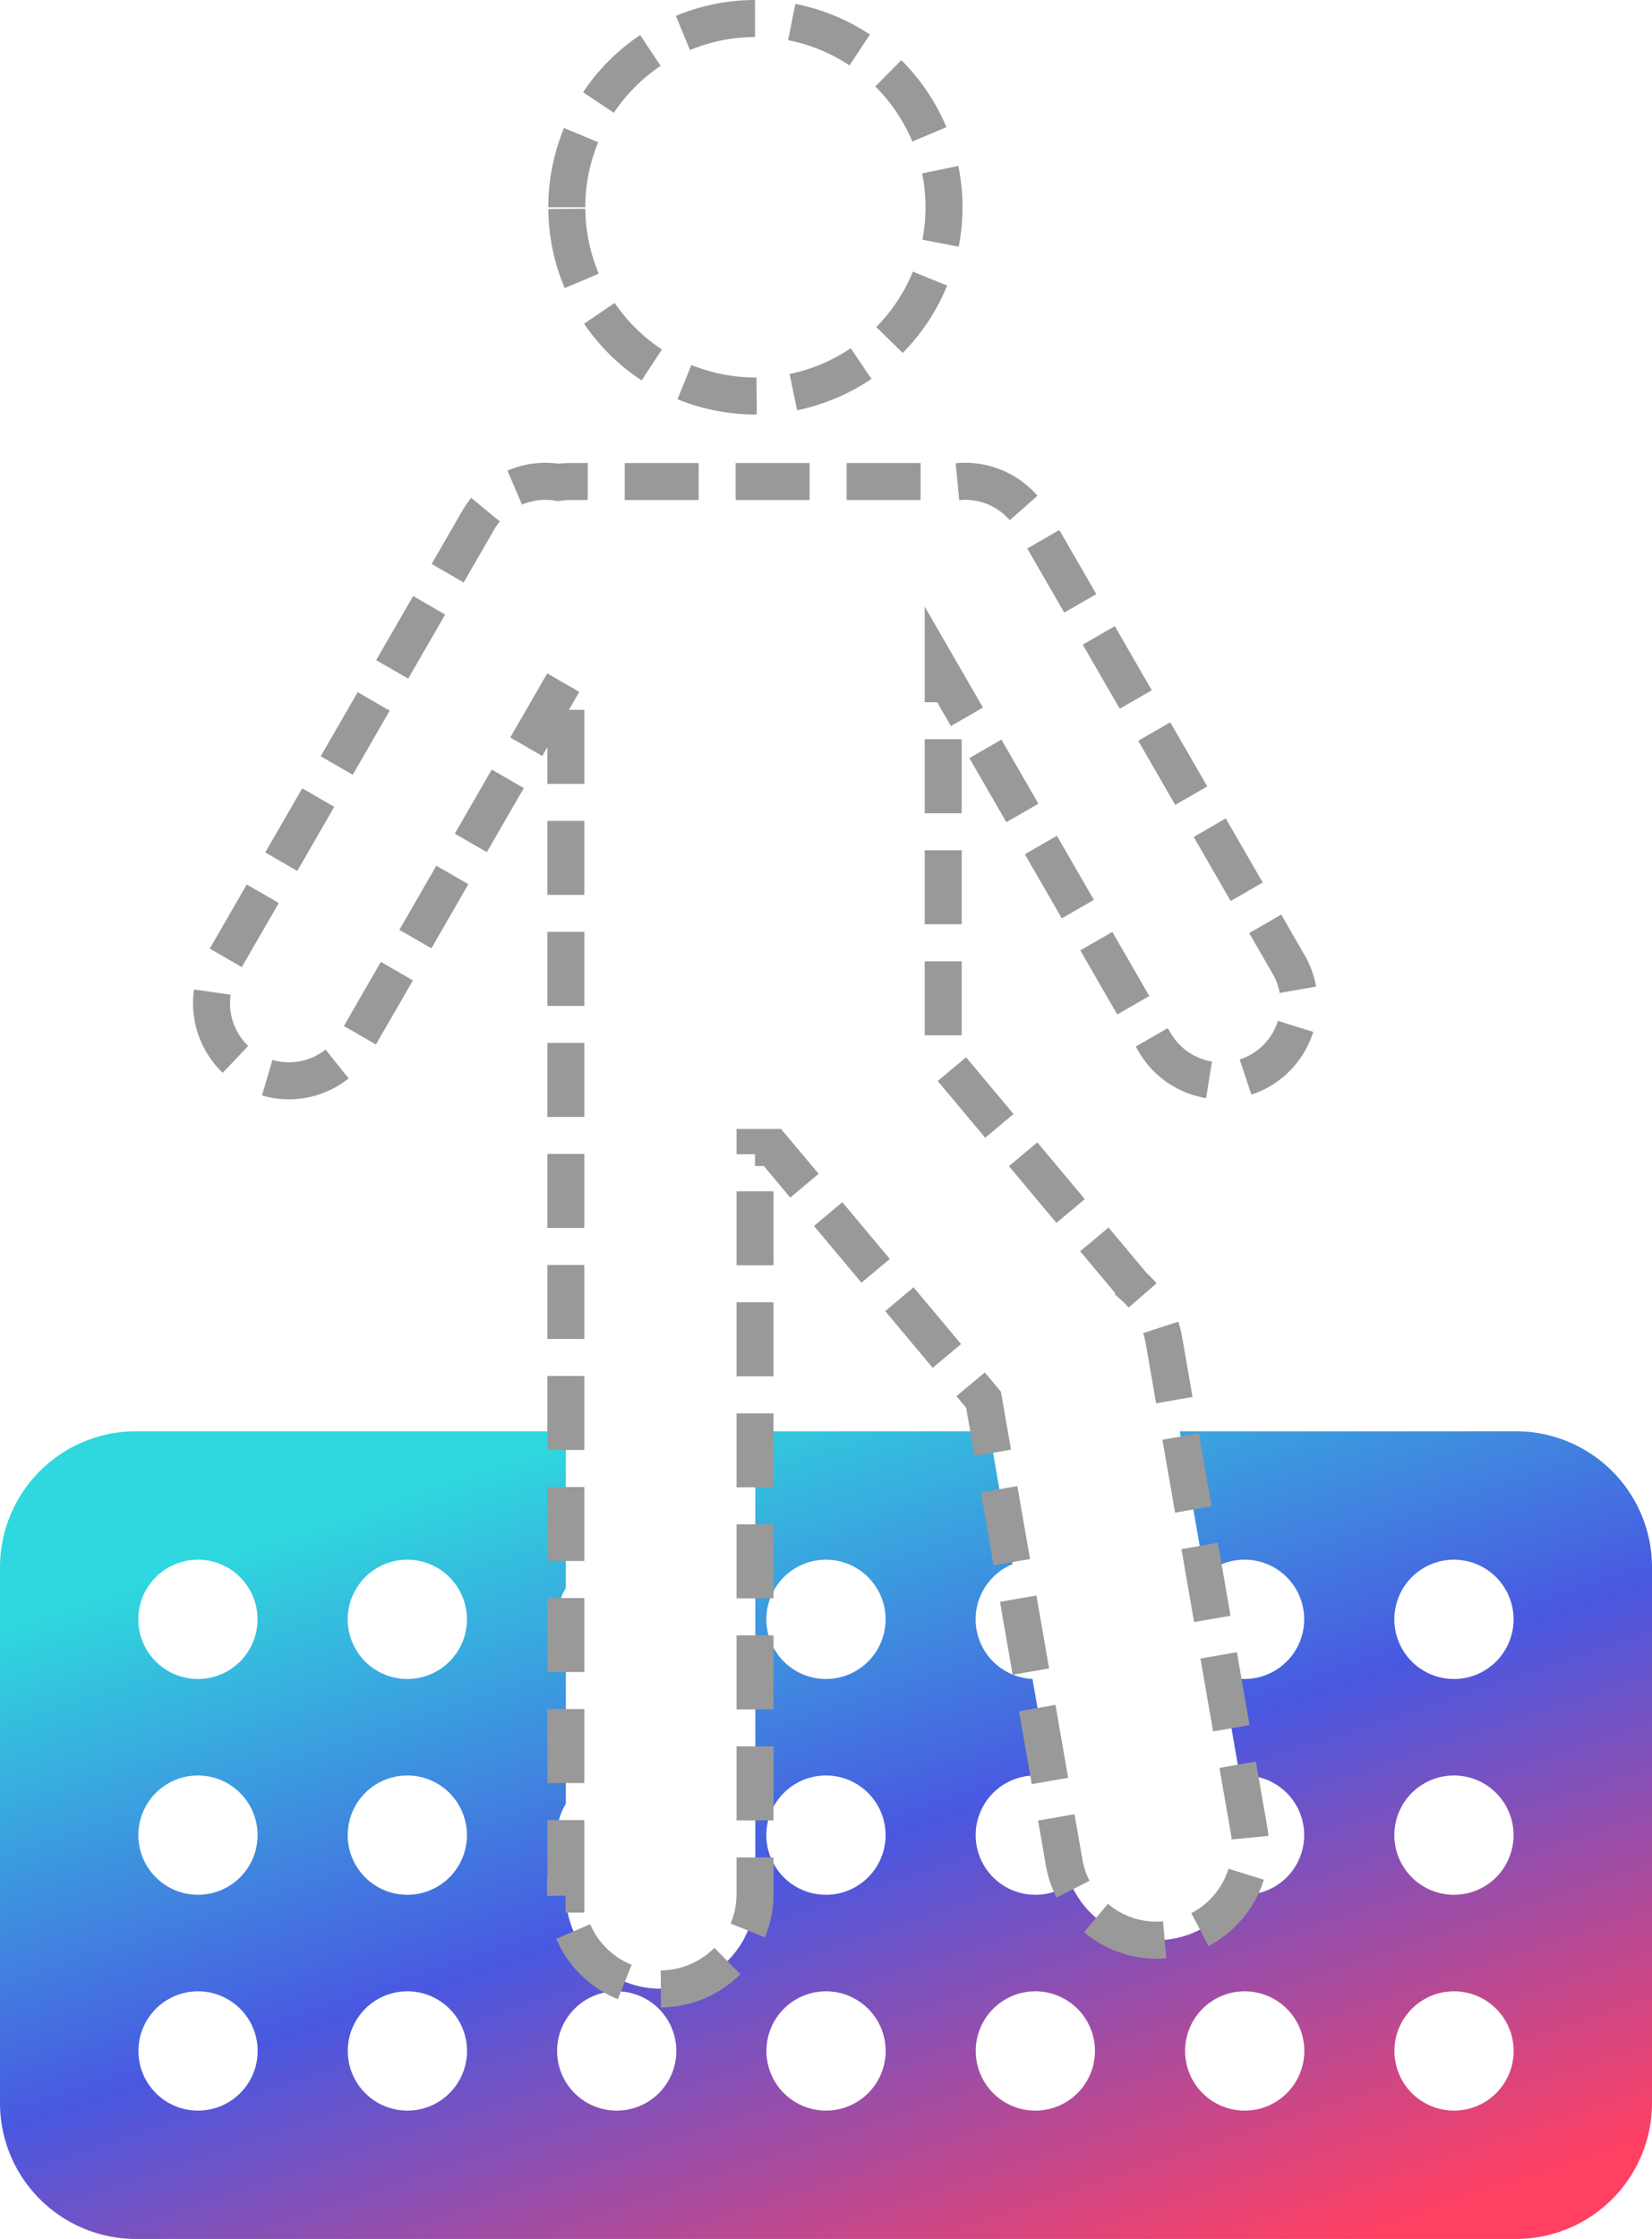 <svg xmlns="http://www.w3.org/2000/svg" xmlns:xlink="http://www.w3.org/1999/xlink" width="44.67" height="60.5" viewBox="0 0 44.67 60.5">
  <defs>
    <linearGradient id="linear-gradient" x1="0.203" y1="0.102" x2="0.822" y2="1" gradientUnits="objectBoundingBox">
      <stop offset="0" stop-color="#2fd8de"/>
      <stop offset="0.474" stop-color="#4958e0"/>
      <stop offset="1" stop-color="#ff4063"/>
    </linearGradient>
  </defs>
  <g id="Group_66_Copy" data-name="Group 66 Copy" transform="translate(0 0.5)">
    <path id="Fill_49" data-name="Fill 49" d="M41,21.824H3.672A3.676,3.676,0,0,1,0,18.152V3.673A3.676,3.676,0,0,1,3.672,0H15.3V4.237a1.615,1.615,0,0,0,0,1.689v4.141a1.615,1.615,0,0,0,0,1.689V12.5a2.562,2.562,0,1,0,5.124,0V0h6.327l.626,3.591a1.612,1.612,0,0,0,.541,3.1l.463,2.656a1.612,1.612,0,1,0-.388,3.177,1.6,1.6,0,0,0,.956-.314,2.527,2.527,0,0,0,2.329,1.54,2.563,2.563,0,0,0,.439-.038,2.537,2.537,0,0,0,1.742-1.2,1.553,1.553,0,0,0,.194.012,1.612,1.612,0,0,0,0-3.224c-.044,0-.087,0-.131.005l-.475-2.731a1.612,1.612,0,1,0-.47-2.694L31.9,0H41A3.676,3.676,0,0,1,44.67,3.673V18.152A3.676,3.676,0,0,1,41,21.824Zm-1.683-6.692a1.612,1.612,0,1,0,1.612,1.612A1.613,1.613,0,0,0,39.315,15.132Zm-5.66,0a1.612,1.612,0,1,0,1.612,1.612A1.613,1.613,0,0,0,33.655,15.132Zm-5.66,0a1.612,1.612,0,1,0,1.611,1.612A1.613,1.613,0,0,0,27.995,15.132Zm-5.661,0a1.612,1.612,0,1,0,1.612,1.612A1.613,1.613,0,0,0,22.333,15.132Zm-5.66,0a1.612,1.612,0,1,0,1.612,1.612A1.613,1.613,0,0,0,16.673,15.132Zm-5.66,0a1.612,1.612,0,1,0,1.612,1.612A1.613,1.613,0,0,0,11.013,15.132Zm-5.661,0a1.612,1.612,0,1,0,1.612,1.612A1.613,1.613,0,0,0,5.352,15.132ZM39.315,9.3a1.612,1.612,0,1,0,1.612,1.612A1.613,1.613,0,0,0,39.315,9.3Zm-16.981,0a1.612,1.612,0,1,0,1.612,1.612A1.613,1.613,0,0,0,22.333,9.3Zm-11.32,0a1.612,1.612,0,1,0,1.612,1.612A1.613,1.613,0,0,0,11.013,9.3Zm-5.661,0a1.612,1.612,0,1,0,1.612,1.612A1.613,1.613,0,0,0,5.352,9.3ZM39.315,3.469a1.612,1.612,0,1,0,1.612,1.612A1.613,1.613,0,0,0,39.315,3.469Zm-16.981,0a1.612,1.612,0,1,0,1.612,1.612A1.613,1.613,0,0,0,22.333,3.469Zm-11.32,0a1.612,1.612,0,1,0,1.612,1.612A1.613,1.613,0,0,0,11.013,3.469Zm-5.661,0A1.612,1.612,0,1,0,6.964,5.081,1.613,1.613,0,0,0,5.352,3.469Z" transform="translate(0 38.176)" fill="url(#linear-gradient)"/>
    <path id="Fill_61" data-name="Fill 61" d="M9.583,50.681V24.791c0-.023,0-.046,0-.068v-6.9L3.908,27.658A2.093,2.093,0,1,1,.282,25.565L7.215,13.554a2.094,2.094,0,0,1,2.162-1.019,2.589,2.589,0,0,1,.342-.023h9.932a2.591,2.591,0,0,1,.364.026,2.094,2.094,0,0,1,2.179,1.016l6.935,12.011A2.093,2.093,0,1,1,25.5,27.658l-5.714-9.9V28.109l5.148,6.148a2.528,2.528,0,0,1,.822,1.468l2.3,13.229a2.536,2.536,0,1,1-5,.87l-2.179-12.5-5.708-6.817h-.471V50.681a2.562,2.562,0,1,1-5.124,0ZM9.608,5.1a5.1,5.1,0,1,1,5.1,5.1A5.1,5.1,0,0,1,9.608,5.1Z" transform="translate(5.718)" fill="none" stroke="#999" stroke-width="1" stroke-dasharray="2 1"/>
  </g>
</svg>
